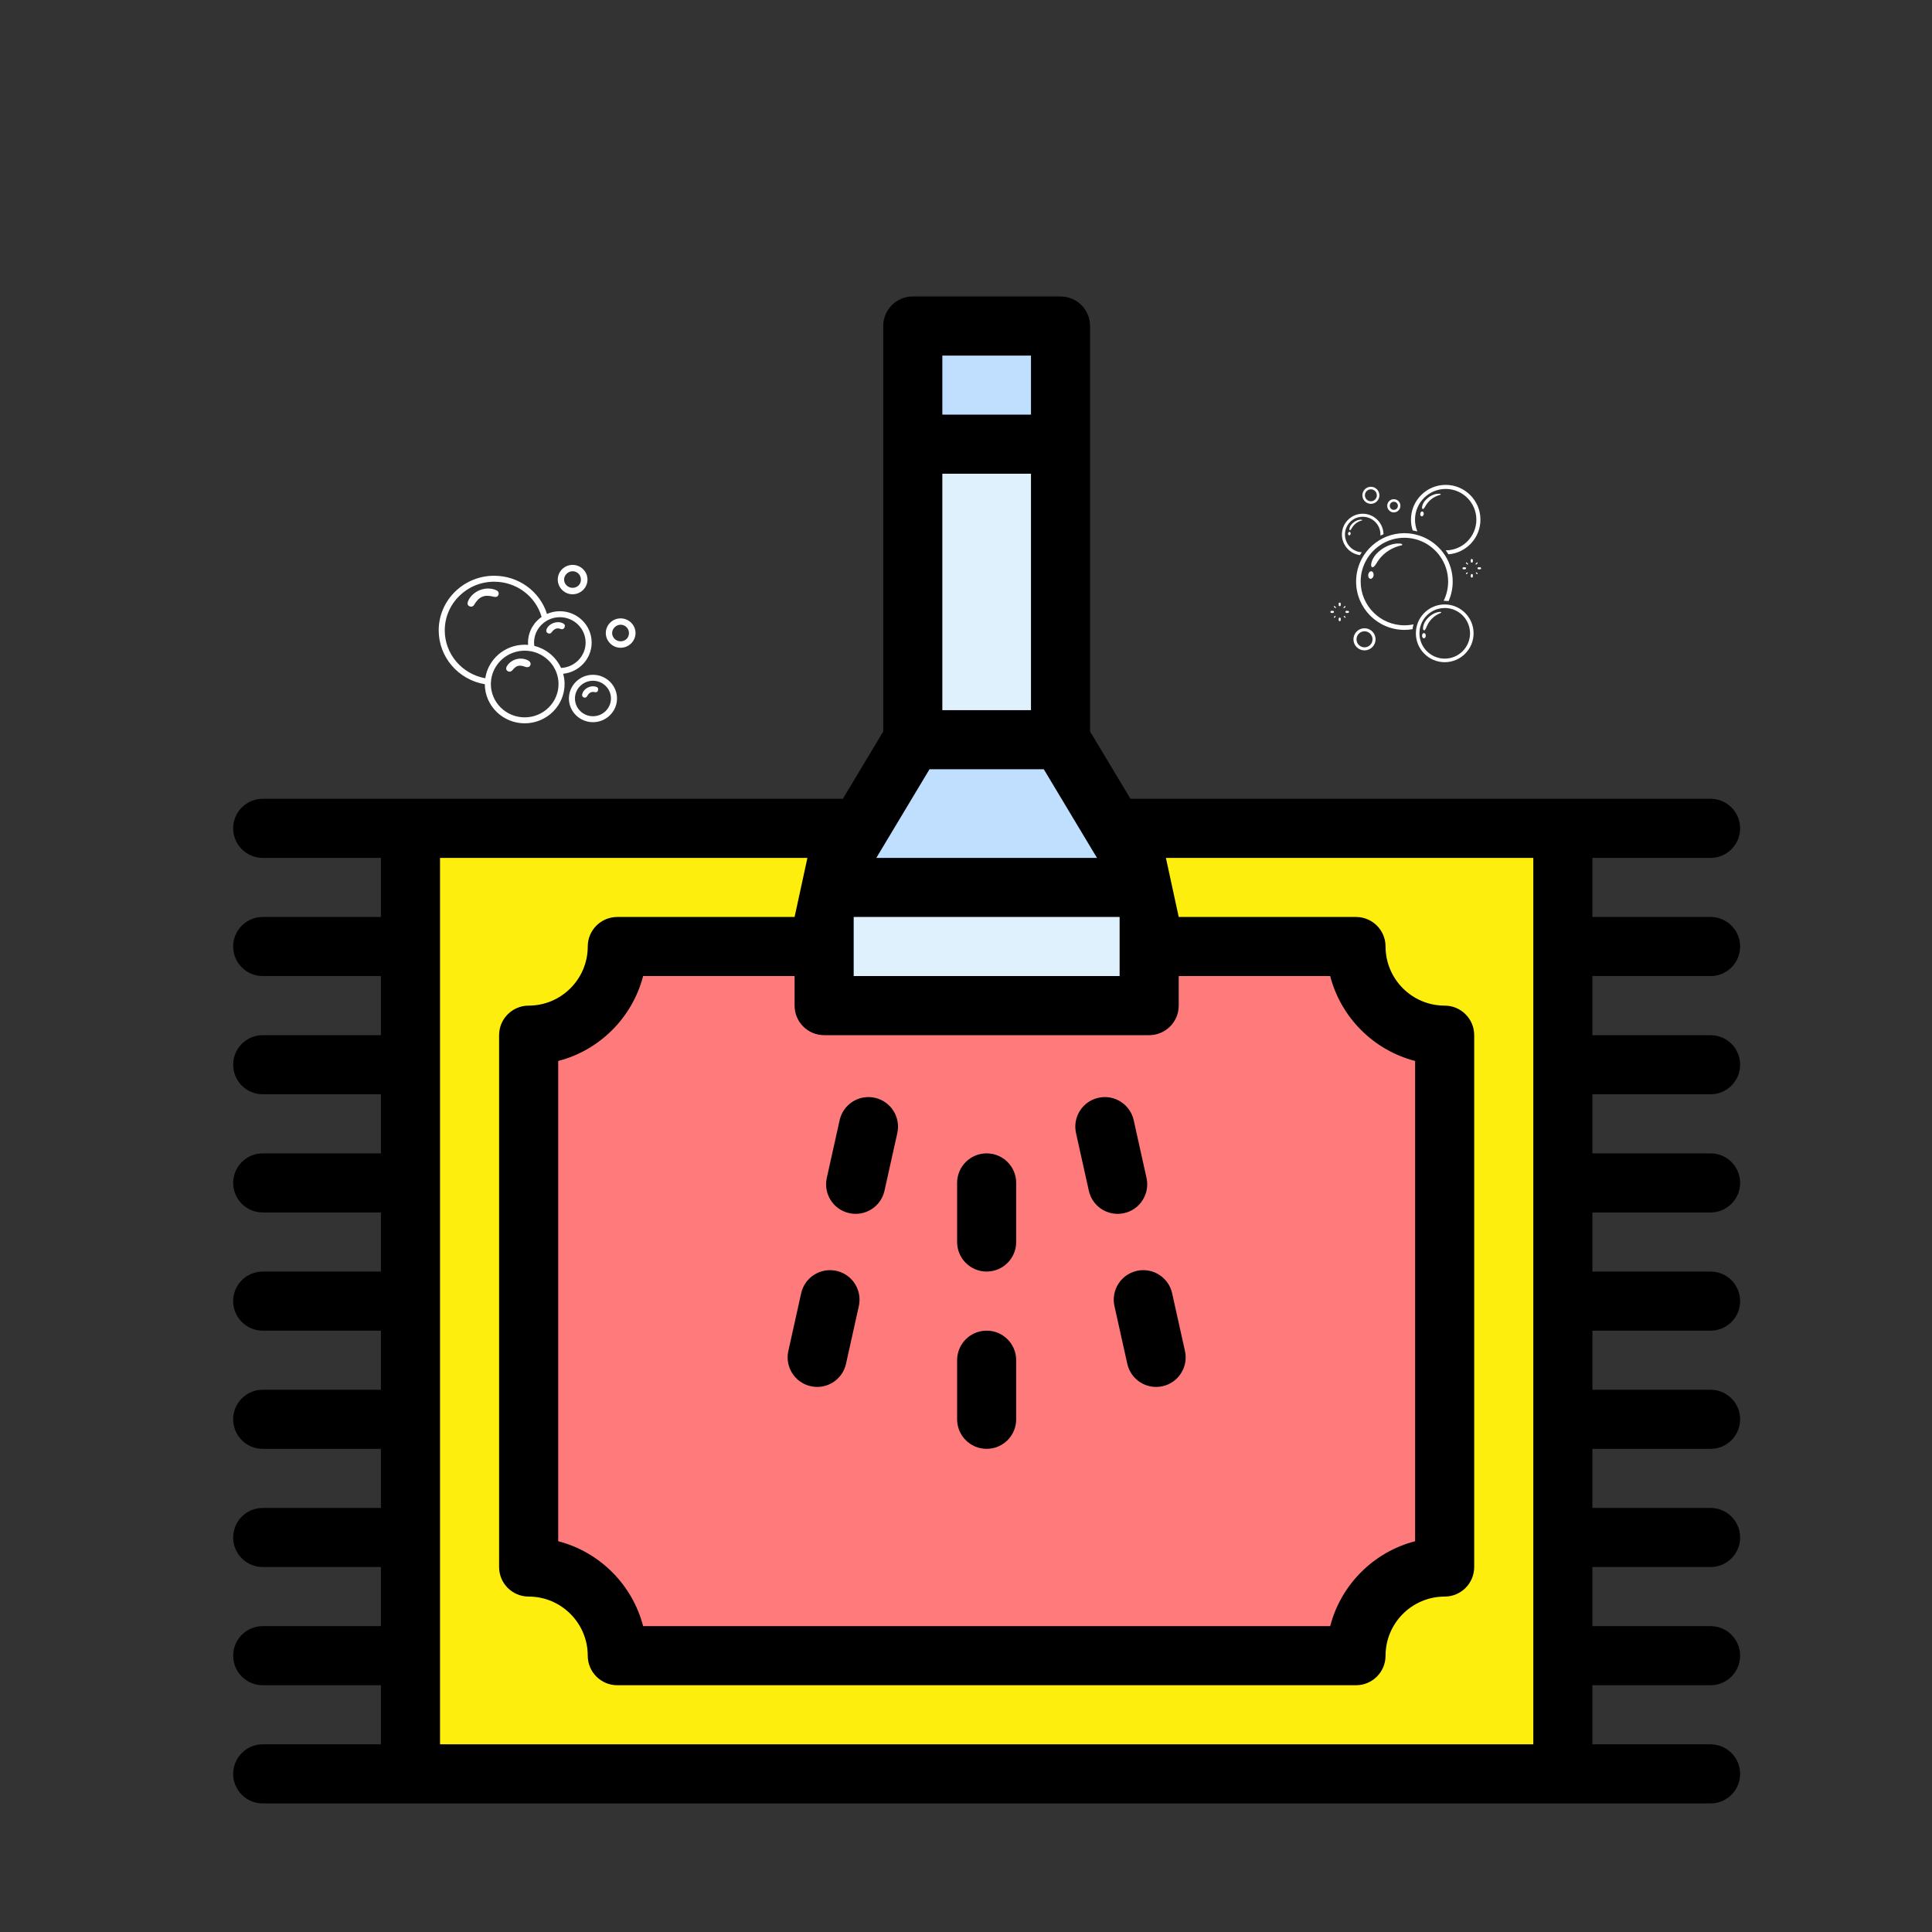 <svg xmlns="http://www.w3.org/2000/svg" xmlns:xlink="http://www.w3.org/1999/xlink" width="500" zoomAndPan="magnify" viewBox="0 0 375 375" height="500" preserveAspectRatio="xMidYMid meet" version="1.0"><rect x="0" y="0" width="375" height="375" fill="#333333" stroke="none"/><defs><clipPath id="61f6752854"><path d="M 85.129 333.805 L 92.52 333.805 L 92.52 341.195 L 85.129 341.195 Z M 85.129 333.805 " clip-rule="nonzero"/></clipPath><clipPath id="8b5e74af02"><path d="M 88.824 333.805 C 86.781 333.805 85.129 335.461 85.129 337.5 C 85.129 339.539 86.781 341.195 88.824 341.195 C 90.863 341.195 92.52 339.539 92.52 337.5 C 92.52 335.461 90.863 333.805 88.824 333.805 " clip-rule="nonzero"/></clipPath><clipPath id="7b5ea5146b"><path d="M 279.848 333.805 L 287.234 333.805 L 287.234 341.195 L 279.848 341.195 Z M 279.848 333.805 " clip-rule="nonzero"/></clipPath><clipPath id="35ee81a414"><path d="M 283.543 333.805 C 281.5 333.805 279.848 335.461 279.848 337.5 C 279.848 339.539 281.5 341.195 283.543 341.195 C 285.582 341.195 287.234 339.539 287.234 337.5 C 287.234 335.461 285.582 333.805 283.543 333.805 " clip-rule="nonzero"/></clipPath><clipPath id="e849b44d5e"><path d="M 258.23 94.07 L 287.48 94.07 L 287.48 128.57 L 258.23 128.57 Z M 258.23 94.07 " clip-rule="nonzero"/></clipPath><clipPath id="49de3852e3"><path d="M 85.152 109.645 L 123.355 109.645 L 123.355 140.395 L 85.152 140.395 Z M 85.152 109.645 " clip-rule="nonzero"/></clipPath><clipPath id="260abd6669"><path d="M 45.258 57.543 L 337.758 57.543 L 337.758 350.043 L 45.258 350.043 Z M 45.258 57.543 " clip-rule="nonzero"/></clipPath></defs><g clip-path="url(#61f6752854)"><g clip-path="url(#8b5e74af02)"><path fill="#ffffff" d="M 85.129 333.805 L 92.52 333.805 L 92.52 341.195 L 85.129 341.195 Z M 85.129 333.805 " fill-opacity="1" fill-rule="nonzero"/></g></g><g clip-path="url(#7b5ea5146b)"><g clip-path="url(#35ee81a414)"><path fill="#ffffff" d="M 279.848 333.805 L 287.234 333.805 L 287.234 341.195 L 279.848 341.195 Z M 279.848 333.805 " fill-opacity="1" fill-rule="nonzero"/></g></g><g clip-path="url(#e849b44d5e)"><path fill="#ffffff" d="M 276.383 122.879 C 276.184 122.879 276.02 123.105 276.02 123.387 C 276.02 123.672 276.184 123.898 276.383 123.898 C 276.578 123.898 276.742 123.672 276.742 123.387 C 276.742 123.105 276.582 122.879 276.383 122.879 Z M 279.664 118.785 C 279.574 118.742 279.395 118.777 279.301 118.785 C 279.039 118.816 278.781 118.891 278.535 118.988 C 278.5 119.004 278.465 119.02 278.426 119.039 C 277.996 119.238 277.598 119.52 277.258 119.852 C 277.164 119.945 277.07 120.043 276.98 120.145 C 276.637 120.539 276.367 121 276.262 121.508 C 276.227 121.68 276.207 121.859 276.211 122.043 C 276.211 122.102 276.227 122.168 276.258 122.23 C 276.297 122.312 276.359 122.371 276.469 122.34 C 276.539 122.32 276.582 122.258 276.625 122.203 C 276.664 122.148 276.699 122.09 276.734 122.031 C 276.816 121.871 276.883 121.699 276.957 121.531 C 277.031 121.363 277.113 121.199 277.207 121.035 C 277.246 120.969 277.281 120.906 277.32 120.848 C 277.656 120.332 278.094 119.875 278.598 119.527 C 278.922 119.301 279.277 119.117 279.664 118.961 C 279.773 118.918 279.758 118.836 279.664 118.785 Z M 285.332 122.93 C 285.332 120.48 283.535 118.445 281.188 118.07 C 280.941 118.031 280.691 118.012 280.434 118.012 C 280.43 118.012 280.426 118.012 280.422 118.012 C 280.008 118.012 279.613 118.062 279.238 118.156 C 277.875 118.492 276.738 119.406 276.09 120.613 C 275.902 120.965 275.754 121.348 275.652 121.742 C 275.594 121.988 275.555 122.234 275.531 122.488 C 275.516 122.629 275.512 122.781 275.512 122.922 C 275.512 125.633 277.711 127.84 280.422 127.84 C 283.129 127.84 285.332 125.637 285.332 122.93 Z M 286.02 122.93 C 286.02 126.02 283.508 128.531 280.422 128.531 C 277.332 128.531 274.82 126.02 274.82 122.93 C 274.82 122.844 274.828 122.758 274.828 122.676 C 274.836 122.438 274.863 122.199 274.902 121.973 C 274.961 121.625 275.051 121.293 275.168 120.969 C 275.891 119.027 277.664 117.59 279.793 117.359 C 279.996 117.332 280.203 117.324 280.41 117.324 C 280.551 117.324 280.688 117.328 280.828 117.34 C 281.062 117.359 281.301 117.387 281.527 117.434 C 284.094 117.957 286.02 120.223 286.02 122.93 Z M 264.926 96.137 C 264.926 96.777 265.445 97.297 266.086 97.297 C 266.723 97.297 267.242 96.777 267.242 96.137 C 267.242 95.496 266.723 94.977 266.086 94.977 C 265.449 94.977 264.926 95.496 264.926 96.137 Z M 264.438 96.137 C 264.438 95.227 265.18 94.48 266.09 94.48 C 267 94.48 267.742 95.227 267.742 96.137 C 267.742 97.047 267 97.793 266.09 97.793 C 265.18 97.793 264.438 97.055 264.438 96.137 Z M 261.641 118.566 L 261.348 118.566 C 261.238 118.566 261.148 118.656 261.148 118.766 C 261.148 118.875 261.238 118.965 261.348 118.965 L 261.641 118.965 C 261.75 118.965 261.836 118.875 261.836 118.766 C 261.836 118.656 261.75 118.566 261.641 118.566 Z M 258.723 118.566 L 258.434 118.566 C 258.324 118.566 258.234 118.656 258.234 118.766 C 258.234 118.875 258.324 118.965 258.434 118.965 L 258.723 118.965 C 258.832 118.965 258.922 118.875 258.922 118.766 C 258.922 118.656 258.832 118.566 258.723 118.566 Z M 260.926 118.012 L 261.145 117.793 C 261.184 117.754 261.184 117.695 261.145 117.656 C 261.105 117.617 261.047 117.617 261.008 117.656 L 260.789 117.875 C 260.75 117.914 260.75 117.973 260.789 118.012 C 260.809 118.031 260.832 118.043 260.859 118.043 C 260.883 118.039 260.906 118.027 260.926 118.012 Z M 259.082 119.582 L 258.922 119.742 C 258.883 119.781 258.883 119.84 258.922 119.879 C 258.941 119.902 258.965 119.91 258.992 119.91 C 259.016 119.91 259.039 119.902 259.059 119.879 L 259.219 119.723 C 259.258 119.684 259.258 119.621 259.219 119.582 C 259.18 119.543 259.121 119.543 259.082 119.582 Z M 260.992 119.582 C 260.953 119.543 260.891 119.543 260.852 119.582 C 260.812 119.621 260.812 119.684 260.852 119.723 L 261.012 119.879 C 261.031 119.902 261.055 119.91 261.078 119.91 C 261.105 119.91 261.129 119.902 261.148 119.879 C 261.188 119.84 261.188 119.781 261.148 119.742 Z M 259.059 117.652 C 259.02 117.613 258.961 117.613 258.922 117.652 C 258.883 117.691 258.883 117.75 258.922 117.789 L 259.141 118.008 C 259.16 118.027 259.184 118.039 259.211 118.039 C 259.234 118.039 259.258 118.027 259.277 118.008 C 259.316 117.969 259.316 117.91 259.277 117.867 Z M 260.035 119.879 C 259.926 119.879 259.836 119.969 259.836 120.078 L 259.836 120.371 C 259.836 120.48 259.926 120.57 260.035 120.57 C 260.145 120.57 260.234 120.48 260.234 120.371 L 260.234 120.078 C 260.234 119.969 260.145 119.879 260.035 119.879 Z M 260.035 116.961 C 259.926 116.961 259.836 117.051 259.836 117.16 L 259.836 117.461 C 259.836 117.57 259.926 117.66 260.035 117.66 C 260.145 117.66 260.234 117.57 260.234 117.461 L 260.234 117.16 C 260.234 117.051 260.145 116.961 260.035 116.961 Z M 287.281 110.105 L 286.988 110.105 C 286.879 110.105 286.793 110.195 286.793 110.305 C 286.793 110.41 286.879 110.5 286.988 110.5 L 287.281 110.5 C 287.391 110.5 287.48 110.41 287.48 110.305 C 287.473 110.195 287.391 110.105 287.281 110.105 Z M 284.367 110.105 L 284.074 110.105 C 283.965 110.105 283.875 110.195 283.875 110.305 C 283.875 110.41 283.965 110.5 284.074 110.5 L 284.367 110.5 C 284.473 110.5 284.562 110.41 284.562 110.305 C 284.562 110.195 284.473 110.105 284.367 110.105 Z M 286.566 109.551 L 286.785 109.332 C 286.824 109.293 286.824 109.234 286.785 109.191 C 286.746 109.152 286.688 109.152 286.648 109.191 L 286.43 109.41 C 286.391 109.449 286.391 109.512 286.43 109.551 C 286.449 109.57 286.473 109.578 286.5 109.578 C 286.523 109.578 286.547 109.57 286.566 109.551 Z M 284.633 111.445 C 284.656 111.445 284.684 111.438 284.703 111.418 L 284.859 111.258 C 284.898 111.219 284.898 111.16 284.859 111.121 C 284.82 111.082 284.762 111.082 284.723 111.121 L 284.562 111.277 C 284.523 111.32 284.523 111.379 284.562 111.418 C 284.582 111.438 284.609 111.445 284.633 111.445 Z M 286.629 111.121 C 286.59 111.082 286.527 111.082 286.488 111.121 C 286.449 111.16 286.449 111.219 286.488 111.258 L 286.648 111.418 C 286.668 111.438 286.691 111.445 286.719 111.445 C 286.742 111.445 286.766 111.438 286.785 111.418 C 286.824 111.379 286.824 111.32 286.785 111.277 Z M 284.922 109.41 L 284.703 109.191 C 284.664 109.152 284.602 109.152 284.562 109.191 C 284.523 109.234 284.523 109.293 284.562 109.332 L 284.781 109.551 C 284.801 109.57 284.824 109.578 284.852 109.578 C 284.875 109.578 284.898 109.57 284.922 109.551 C 284.961 109.512 284.961 109.449 284.922 109.41 Z M 285.676 111.418 C 285.57 111.418 285.48 111.508 285.48 111.617 L 285.48 111.91 C 285.48 112.016 285.57 112.105 285.676 112.105 C 285.785 112.105 285.875 112.016 285.875 111.91 L 285.875 111.617 C 285.871 111.508 285.781 111.418 285.676 111.418 Z M 285.871 108.699 C 285.871 108.59 285.781 108.5 285.672 108.5 C 285.562 108.5 285.473 108.59 285.473 108.699 L 285.473 109 C 285.473 109.109 285.562 109.199 285.672 109.199 C 285.781 109.199 285.871 109.109 285.871 109 Z M 266.199 110.887 C 266.055 110.867 265.91 110.922 265.793 111.051 C 265.68 111.176 265.602 111.344 265.57 111.535 C 265.512 111.938 265.695 112.301 265.98 112.34 C 266 112.344 266.02 112.344 266.039 112.344 C 266.309 112.344 266.559 112.066 266.613 111.695 C 266.668 111.293 266.484 110.934 266.199 110.887 Z M 267.375 109.016 C 267.586 108.688 267.828 108.379 268.086 108.094 C 268.707 107.41 269.469 106.84 270.316 106.438 C 270.855 106.18 271.441 105.988 272.055 105.844 C 272.219 105.805 272.207 105.676 272.086 105.586 C 271.961 105.496 271.684 105.512 271.535 105.5 C 271.129 105.48 270.723 105.531 270.328 105.625 C 269.566 105.809 268.844 106.156 268.203 106.602 C 268.148 106.641 268.098 106.676 268.047 106.715 C 267.699 106.973 267.371 107.262 267.09 107.582 C 266.59 108.152 266.227 108.82 266.141 109.594 C 266.113 109.797 266.164 110.133 266.461 110.094 C 266.566 110.078 266.652 110.004 266.727 109.93 C 266.996 109.66 267.18 109.332 267.375 109.016 Z M 274.52 104.605 C 274.711 104.648 274.91 104.699 275.098 104.758 C 275.801 104.977 276.465 105.285 277.078 105.668 C 277.234 105.766 277.379 105.863 277.523 105.973 C 278.117 106.398 278.652 106.895 279.117 107.453 C 279.246 107.605 279.367 107.766 279.484 107.926 C 280.488 109.32 281.082 111.031 281.082 112.879 C 281.082 114.223 280.766 115.496 280.211 116.625 C 280.281 116.625 280.352 116.621 280.426 116.621 C 280.676 116.621 280.93 116.637 281.172 116.664 C 281.688 115.504 281.969 114.227 281.969 112.879 C 281.969 111.102 281.469 109.438 280.609 108.012 C 280.523 107.879 280.441 107.746 280.352 107.613 C 280.148 107.316 279.93 107.031 279.699 106.762 C 278.594 105.48 277.152 104.5 275.516 103.961 C 275.18 103.852 274.832 103.758 274.48 103.684 C 274.328 103.652 274.168 103.625 274.012 103.598 C 273.551 103.531 273.074 103.488 272.594 103.488 C 271.363 103.488 270.184 103.727 269.105 104.164 C 268.887 104.254 268.68 104.348 268.469 104.445 C 268.227 104.566 267.996 104.695 267.77 104.832 C 266.773 105.434 265.895 106.211 265.188 107.125 C 265.027 107.34 264.871 107.559 264.723 107.781 C 264.602 107.973 264.48 108.172 264.367 108.375 C 263.633 109.715 263.219 111.246 263.219 112.875 C 263.219 118.047 267.426 122.258 272.594 122.258 C 273.133 122.258 273.66 122.215 274.172 122.125 C 274.211 121.805 274.277 121.492 274.367 121.184 C 273.797 121.309 273.203 121.371 272.594 121.371 C 267.91 121.371 264.105 117.562 264.105 112.875 C 264.105 111.18 264.605 109.605 265.461 108.281 C 265.641 108.004 265.832 107.734 266.039 107.484 C 266.605 106.801 267.27 106.211 268.016 105.73 C 268.293 105.551 268.578 105.387 268.883 105.238 C 270.004 104.688 271.262 104.383 272.594 104.383 C 273.258 104.383 273.902 104.461 274.52 104.605 Z M 269.754 98.172 C 269.754 98.609 270.105 98.961 270.539 98.961 C 270.977 98.961 271.328 98.609 271.328 98.172 C 271.328 97.738 270.977 97.387 270.539 97.387 C 270.105 97.387 269.754 97.738 269.754 98.172 Z M 269.258 98.172 C 269.258 97.465 269.832 96.891 270.539 96.891 C 271.246 96.891 271.82 97.465 271.82 98.172 C 271.82 98.883 271.246 99.457 270.539 99.457 C 269.832 99.457 269.258 98.883 269.258 98.172 Z M 266.406 124.094 C 266.406 123.234 265.707 122.535 264.852 122.535 C 263.996 122.535 263.297 123.234 263.297 124.094 C 263.297 124.949 263.996 125.648 264.852 125.648 C 265.707 125.648 266.406 124.949 266.406 124.094 Z M 266.996 124.094 C 266.996 125.277 266.035 126.238 264.848 126.238 C 263.664 126.238 262.703 125.277 262.703 124.094 C 262.703 122.906 263.664 121.945 264.848 121.945 C 266.031 121.941 266.996 122.906 266.996 124.094 Z M 276.07 99.277 C 275.875 99.254 275.707 99.441 275.672 99.711 C 275.637 99.977 275.762 100.199 275.949 100.223 C 275.961 100.223 275.969 100.223 275.98 100.223 C 276.062 100.223 276.145 100.184 276.211 100.105 C 276.281 100.027 276.332 99.914 276.348 99.789 C 276.359 99.664 276.34 99.547 276.293 99.453 C 276.242 99.352 276.164 99.289 276.07 99.277 Z M 276.375 98.688 C 276.535 98.516 276.637 98.309 276.758 98.105 C 276.883 97.895 277.02 97.699 277.18 97.516 C 277.551 97.074 278.004 96.707 278.516 96.438 C 278.84 96.266 279.191 96.137 279.562 96.039 C 279.664 96.012 279.656 95.93 279.578 95.875 C 279.5 95.82 279.332 95.836 279.242 95.836 C 278.996 95.828 278.746 95.871 278.508 95.934 C 278.051 96.062 277.613 96.289 277.234 96.582 C 276.613 97.055 276.09 97.691 276.016 98.488 C 276.004 98.621 276.039 98.828 276.219 98.797 C 276.281 98.789 276.332 98.738 276.375 98.688 Z M 275.105 103.145 C 274.812 102.438 274.652 101.672 274.652 100.863 C 274.652 97.578 277.328 94.902 280.609 94.902 C 283.895 94.902 286.562 97.578 286.562 100.863 C 286.562 104.148 283.895 106.824 280.613 106.824 C 280.801 107.074 280.977 107.324 281.137 107.594 C 284.609 107.32 287.352 104.406 287.352 100.863 C 287.352 97.141 284.324 94.113 280.609 94.113 C 276.891 94.113 273.867 97.141 273.867 100.863 C 273.867 101.594 273.984 102.297 274.199 102.953 C 274.5 103.004 274.801 103.07 275.105 103.145 Z M 261.953 103.23 C 261.809 103.211 261.684 103.352 261.66 103.543 C 261.648 103.633 261.664 103.719 261.699 103.789 C 261.738 103.863 261.797 103.906 261.867 103.914 C 261.879 103.914 261.883 103.914 261.891 103.914 C 262.02 103.914 262.137 103.781 262.16 103.605 C 262.18 103.414 262.09 103.25 261.953 103.23 Z M 262.426 102.438 C 262.512 102.297 262.609 102.156 262.715 102.031 C 262.973 101.73 263.281 101.473 263.633 101.289 C 263.855 101.172 264.102 101.082 264.355 101.012 C 264.426 100.992 264.422 100.938 264.367 100.898 C 264.312 100.863 264.199 100.867 264.133 100.867 C 263.961 100.863 263.793 100.895 263.629 100.938 C 263.312 101.027 263.012 101.188 262.75 101.391 C 262.324 101.715 261.957 102.156 261.91 102.707 C 261.902 102.797 261.926 102.941 262.051 102.918 C 262.094 102.91 262.129 102.879 262.16 102.844 C 262.273 102.723 262.344 102.578 262.426 102.438 Z M 260.465 103.754 C 260.465 101.527 262.277 99.715 264.5 99.715 C 266.703 99.715 268.496 101.488 268.535 103.684 C 268.332 103.773 268.133 103.871 267.938 103.969 C 267.941 103.895 267.945 103.82 267.945 103.746 C 267.945 101.844 266.402 100.301 264.5 100.301 C 262.602 100.301 261.055 101.844 261.055 103.746 C 261.055 105.586 262.5 107.094 264.312 107.191 C 264.188 107.375 264.07 107.559 263.957 107.75 C 261.984 107.488 260.465 105.793 260.465 103.754 " fill-opacity="1" fill-rule="nonzero"/></g><g clip-path="url(#49de3852e3)"><path fill="#ffffff" d="M 118.586 135.574 C 118.586 133.676 117.02 132.133 115.094 132.133 C 113.164 132.133 111.598 133.676 111.598 135.574 C 111.598 137.473 113.164 139.02 115.094 139.02 C 117.02 139.02 118.586 137.473 118.586 135.574 Z M 119.762 135.574 C 119.762 138.113 117.664 140.176 115.094 140.176 C 112.52 140.176 110.426 138.113 110.426 135.574 C 110.426 133.039 112.52 130.977 115.094 130.977 C 117.664 130.977 119.762 133.039 119.762 135.574 Z M 108.41 132.766 C 108.41 131.934 108.246 131.145 107.953 130.414 C 107.91 130.301 107.863 130.191 107.812 130.082 C 107.797 130.047 107.777 130.012 107.758 129.973 C 107.66 129.77 107.551 129.57 107.43 129.379 C 107.414 129.359 107.402 129.336 107.391 129.316 C 107.32 129.207 107.246 129.098 107.168 128.996 C 107.168 128.992 107.164 128.988 107.16 128.984 C 106.527 128.125 105.688 127.426 104.723 126.961 C 104.684 126.938 104.641 126.918 104.598 126.902 C 104.496 126.852 104.391 126.805 104.281 126.762 C 104.152 126.711 104.02 126.664 103.887 126.621 C 103.797 126.59 103.703 126.566 103.613 126.539 C 103.523 126.516 103.438 126.492 103.348 126.473 C 103.258 126.453 103.172 126.43 103.082 126.414 C 103.074 126.414 103.066 126.41 103.059 126.41 C 102.859 126.375 102.66 126.344 102.465 126.324 C 102.258 126.309 102.051 126.293 101.844 126.293 C 101.621 126.293 101.402 126.305 101.188 126.328 C 101.09 126.336 100.988 126.355 100.891 126.371 C 100.777 126.387 100.668 126.398 100.559 126.422 C 100.43 126.445 100.305 126.48 100.18 126.512 C 100.105 126.531 100.027 126.547 99.953 126.57 C 99.812 126.613 99.672 126.664 99.535 126.715 C 99.48 126.734 99.426 126.754 99.371 126.773 C 99.223 126.832 99.082 126.898 98.941 126.969 C 98.898 126.988 98.855 127.008 98.816 127.027 C 98.668 127.105 98.527 127.188 98.387 127.273 C 98.355 127.293 98.32 127.309 98.293 127.328 C 98.148 127.422 98.008 127.52 97.871 127.621 C 97.848 127.641 97.82 127.66 97.797 127.676 C 97.66 127.785 97.527 127.898 97.398 128.016 C 97.379 128.031 97.359 128.047 97.34 128.066 C 97.211 128.188 97.086 128.312 96.965 128.445 C 96.949 128.461 96.934 128.477 96.922 128.496 C 96.801 128.629 96.684 128.77 96.578 128.914 C 96.566 128.93 96.551 128.945 96.543 128.961 C 96.43 129.109 96.328 129.262 96.23 129.418 C 96.223 129.43 96.215 129.445 96.207 129.457 C 96.109 129.617 96.02 129.785 95.934 129.953 C 95.93 129.965 95.926 129.973 95.922 129.984 C 95.836 130.156 95.758 130.336 95.688 130.52 C 95.688 130.523 95.684 130.531 95.684 130.535 C 95.469 131.105 95.336 131.711 95.297 132.344 L 95.289 132.41 C 95.285 132.527 95.273 132.645 95.273 132.766 C 95.273 136.336 98.219 139.238 101.844 139.238 C 105.465 139.238 108.41 136.336 108.41 132.766 Z M 94.191 131.648 C 94.191 131.637 94.195 131.629 94.195 131.621 C 94.23 131.402 94.27 131.188 94.324 130.977 C 94.324 130.965 94.328 130.953 94.332 130.945 C 94.715 129.41 95.566 128.062 96.73 127.051 C 96.754 127.031 96.773 127.012 96.793 126.992 C 96.934 126.875 97.078 126.766 97.223 126.656 C 97.266 126.625 97.309 126.594 97.355 126.562 C 97.492 126.465 97.629 126.375 97.773 126.289 C 97.836 126.25 97.895 126.215 97.957 126.18 C 98.09 126.102 98.227 126.027 98.367 125.957 C 98.445 125.922 98.52 125.883 98.598 125.848 C 98.73 125.789 98.863 125.73 99 125.676 C 99.094 125.641 99.188 125.609 99.281 125.574 C 99.41 125.531 99.535 125.488 99.668 125.449 C 99.781 125.418 99.895 125.391 100.012 125.363 C 100.129 125.336 100.246 125.305 100.363 125.281 C 100.508 125.254 100.656 125.234 100.805 125.215 C 100.898 125.203 100.992 125.184 101.09 125.176 C 101.34 125.152 101.59 125.137 101.844 125.137 C 102.059 125.137 102.281 125.148 102.504 125.168 C 102.492 125.02 102.484 124.871 102.484 124.727 C 102.484 124.543 102.496 124.363 102.512 124.184 C 102.516 124.137 102.52 124.094 102.527 124.047 C 102.543 123.891 102.566 123.738 102.598 123.586 C 102.613 123.508 102.629 123.434 102.648 123.359 C 102.668 123.281 102.688 123.203 102.707 123.125 C 102.754 122.961 102.805 122.801 102.863 122.645 C 102.875 122.613 102.887 122.582 102.898 122.547 C 103.027 122.223 103.184 121.906 103.363 121.609 C 103.371 121.602 103.375 121.59 103.383 121.582 C 103.504 121.383 103.637 121.191 103.781 121.008 C 103.785 121.004 103.789 121 103.789 120.996 C 103.863 120.906 103.938 120.816 104.012 120.73 C 104.031 120.707 104.055 120.688 104.074 120.664 C 104.199 120.527 104.328 120.398 104.465 120.273 C 104.508 120.23 104.555 120.188 104.605 120.148 C 104.676 120.086 104.746 120.027 104.82 119.969 C 104.922 119.891 105.023 119.812 105.129 119.738 C 103.953 115.699 100.223 112.91 95.914 112.91 C 90.629 112.91 86.328 117.148 86.328 122.355 C 86.328 126.945 89.668 130.84 94.191 131.648 Z M 108.664 119.797 C 107.801 119.797 106.992 120.012 106.281 120.391 L 106.242 120.414 C 106.191 120.441 106.137 120.477 106.086 120.508 C 105.91 120.609 105.746 120.723 105.586 120.844 C 105.574 120.855 105.562 120.863 105.551 120.871 C 105.391 120.996 105.242 121.129 105.102 121.27 C 105.062 121.305 105.031 121.348 104.992 121.383 C 104.906 121.477 104.82 121.574 104.738 121.676 C 104.684 121.742 104.629 121.812 104.578 121.887 C 104.523 121.961 104.473 122.043 104.422 122.121 C 104.371 122.203 104.32 122.281 104.273 122.363 C 104.199 122.496 104.133 122.629 104.07 122.77 C 104.031 122.859 104 122.949 103.965 123.043 C 103.93 123.145 103.891 123.246 103.859 123.348 C 103.84 123.426 103.82 123.504 103.801 123.582 C 103.77 123.703 103.746 123.824 103.727 123.945 C 103.719 124.012 103.703 124.078 103.695 124.145 C 103.676 124.336 103.66 124.527 103.66 124.727 C 103.66 124.906 103.676 125.09 103.695 125.273 C 103.699 125.305 103.707 125.336 103.711 125.367 C 103.797 125.387 103.879 125.414 103.965 125.438 C 104.094 125.473 104.223 125.512 104.348 125.555 C 104.449 125.59 104.551 125.625 104.652 125.664 C 104.836 125.738 105.02 125.816 105.195 125.902 C 105.25 125.926 105.305 125.949 105.355 125.977 C 105.48 126.039 105.598 126.105 105.719 126.172 C 105.73 126.18 105.746 126.191 105.758 126.199 C 105.992 126.332 106.215 126.48 106.434 126.637 C 106.449 126.648 106.461 126.66 106.477 126.672 C 107.039 127.086 107.543 127.574 107.973 128.125 C 108 128.16 108.027 128.199 108.059 128.238 C 108.188 128.406 108.305 128.582 108.422 128.762 C 108.457 128.82 108.496 128.883 108.531 128.941 C 108.602 129.059 108.668 129.18 108.73 129.305 C 108.793 129.418 108.848 129.531 108.902 129.648 C 111.551 129.523 113.668 127.363 113.668 124.727 C 113.668 122.008 111.422 119.797 108.664 119.797 Z M 109.309 130.777 C 109.484 131.414 109.586 132.078 109.586 132.766 C 109.586 136.973 106.113 140.395 101.844 140.395 C 97.586 140.395 94.121 136.992 94.102 132.805 C 88.961 131.945 85.152 127.547 85.152 122.355 C 85.152 116.512 89.98 111.754 95.914 111.754 C 100.656 111.754 104.77 114.766 106.172 119.16 C 106.934 118.828 107.777 118.637 108.664 118.637 C 112.07 118.637 114.84 121.367 114.84 124.727 C 114.84 127.867 112.414 130.457 109.309 130.777 Z M 102.543 128.211 C 101.137 127.441 99.293 127.902 98.43 129.238 C 98.16 129.66 98.191 130.016 98.52 130.25 L 98.523 130.25 C 98.539 130.262 98.559 130.273 98.574 130.281 C 98.871 130.457 99.23 130.375 99.469 130.082 C 100.223 129.148 100.785 129.004 101.973 129.438 C 102.371 129.582 102.77 129.469 102.918 129.168 C 103.09 128.812 102.949 128.445 102.543 128.211 Z M 95.836 115.828 C 96.293 115.945 96.621 115.809 96.754 115.441 C 96.895 115.055 96.715 114.719 96.254 114.527 C 94.277 113.703 91.77 114.672 90.887 116.605 C 90.656 117.117 90.719 117.461 91.09 117.656 C 91.113 117.668 91.141 117.68 91.164 117.691 C 91.5 117.832 91.844 117.715 92.031 117.395 C 92.984 115.777 94.016 115.352 95.836 115.828 Z M 109.488 112.5 C 109.496 113.371 110.227 114.09 111.121 114.098 C 112.055 114.098 112.742 113.438 112.758 112.527 C 112.77 111.633 112.082 110.906 111.191 110.879 L 111.141 110.879 C 110.715 110.879 110.289 111.059 109.973 111.371 C 109.664 111.68 109.488 112.09 109.488 112.5 Z M 109.109 114.508 C 108.555 113.957 108.254 113.23 108.262 112.461 C 108.277 110.91 109.566 109.645 111.133 109.645 L 111.18 109.645 C 112.758 109.668 114.035 110.949 114.031 112.496 C 114.023 114.07 112.723 115.348 111.129 115.348 L 111.117 115.348 C 110.363 115.344 109.648 115.047 109.109 114.508 Z M 122.082 122.906 C 122.094 122.012 121.406 121.289 120.516 121.258 L 120.465 121.258 C 120.039 121.258 119.613 121.438 119.297 121.754 C 118.988 122.059 118.812 122.473 118.812 122.883 C 118.82 123.754 119.551 124.469 120.445 124.477 C 121.379 124.477 122.066 123.816 122.082 122.906 Z M 123.355 122.879 C 123.348 124.449 122.047 125.73 120.453 125.73 L 120.441 125.73 C 119.688 125.727 118.973 125.43 118.434 124.887 C 117.879 124.336 117.578 123.609 117.586 122.844 C 117.602 121.289 118.891 120.027 120.457 120.027 L 120.504 120.027 C 122.082 120.051 123.359 121.328 123.355 122.879 Z M 115.578 133.27 C 114.594 132.996 113.359 133.641 113.047 134.586 C 112.941 134.902 112.941 135.203 113.285 135.359 C 113.566 135.488 113.824 135.391 113.977 135.105 C 114.297 134.52 114.727 134.176 115.461 134.348 C 115.812 134.43 116.059 134.238 116.105 133.879 C 116.156 133.5 115.902 133.344 115.578 133.27 Z M 109.117 120.914 C 109.465 121.043 109.723 121.246 109.609 121.656 C 109.504 122.043 109.207 122.223 108.832 122.082 C 108.051 121.789 107.531 122.102 107.094 122.703 C 106.887 122.992 106.59 123.062 106.297 122.879 C 105.945 122.66 105.988 122.332 106.148 122 C 106.629 121.008 108.078 120.477 109.117 120.914 " fill-opacity="1" fill-rule="nonzero"/></g><path fill="#c0defe" d="M 177.172 63.277 L 205.848 63.277 L 205.848 86.219 L 177.172 86.219 Z M 177.172 63.277 " fill-opacity="1" fill-rule="nonzero"/><path fill="#c0defe" d="M 223.051 172.25 L 159.965 172.25 C 164.18 165.223 174.359 148.258 177.172 143.574 L 205.848 143.574 C 208.664 148.266 218.812 165.184 223.051 172.25 Z M 223.051 172.25 " fill-opacity="1" fill-rule="nonzero"/><path fill="#e0f1fe" d="M 177.172 86.219 L 205.848 86.219 L 205.848 143.574 L 177.172 143.574 Z M 177.172 86.219 " fill-opacity="1" fill-rule="nonzero"/><path fill="#e0f1fe" d="M 223.051 195.191 L 159.965 195.191 C 159.965 187.168 159.965 180.273 159.965 172.25 L 223.051 172.25 C 223.051 180.273 223.051 187.168 223.051 195.191 Z M 223.051 195.191 " fill-opacity="1" fill-rule="nonzero"/><path fill="#feee0d" d="M 303.348 344.309 L 79.672 344.309 C 79.672 336.648 79.672 169.262 79.672 160.777 L 166.848 160.777 L 159.965 172.25 L 159.965 183.719 L 119.816 183.719 C 119.816 193.223 112.113 200.926 102.613 200.926 L 102.613 304.16 C 112.113 304.16 119.816 311.863 119.816 321.367 L 263.199 321.367 C 263.199 311.863 270.902 304.16 280.406 304.16 L 280.406 200.926 C 270.902 200.926 263.199 193.223 263.199 183.719 L 223.051 183.719 L 223.051 172.25 L 216.172 160.777 L 303.348 160.777 C 303.348 170.984 303.348 334.117 303.348 344.309 Z M 303.348 344.309 " fill-opacity="1" fill-rule="nonzero"/><path fill="#ff7b7b" d="M 280.406 200.926 L 280.406 304.16 C 270.902 304.16 263.199 311.863 263.199 321.367 L 119.816 321.367 C 119.816 311.863 112.113 304.16 102.613 304.16 L 102.613 200.926 C 112.113 200.926 119.816 193.223 119.816 183.719 L 159.965 183.719 L 159.965 195.191 L 223.051 195.191 L 223.051 183.719 L 263.199 183.719 C 263.199 193.223 270.902 200.926 280.406 200.926 Z M 280.406 200.926 " fill-opacity="1" fill-rule="nonzero"/><g clip-path="url(#260abd6669)"><path fill="#000000" d="M 332.023 189.453 C 335.191 189.453 337.758 186.887 337.758 183.719 C 337.758 180.551 335.191 177.984 332.023 177.984 L 309.082 177.984 L 309.082 166.516 L 332.023 166.516 C 335.191 166.516 337.758 163.945 337.758 160.777 C 337.758 157.613 335.191 155.043 332.023 155.043 C 319.578 155.043 231.105 155.043 219.418 155.043 L 211.582 141.984 L 211.582 63.277 C 211.582 60.113 209.016 57.543 205.848 57.543 L 177.172 57.543 C 174.004 57.543 171.434 60.113 171.434 63.277 L 171.434 141.984 L 163.602 155.043 C 149.871 155.043 56.859 155.043 50.992 155.043 C 47.828 155.043 45.258 157.613 45.258 160.777 C 45.258 163.945 47.828 166.516 50.992 166.516 L 73.934 166.516 L 73.934 177.984 L 50.992 177.984 C 47.828 177.984 45.258 180.551 45.258 183.719 C 45.258 186.887 47.828 189.453 50.992 189.453 L 73.934 189.453 L 73.934 200.926 L 50.992 200.926 C 47.828 200.926 45.258 203.492 45.258 206.66 C 45.258 209.828 47.828 212.395 50.992 212.395 L 73.934 212.395 L 73.934 223.867 L 50.992 223.867 C 47.828 223.867 45.258 226.434 45.258 229.602 C 45.258 232.77 47.828 235.336 50.992 235.336 L 73.934 235.336 L 73.934 246.809 L 50.992 246.809 C 47.828 246.809 45.258 249.375 45.258 252.543 C 45.258 255.711 47.828 258.277 50.992 258.277 L 73.934 258.277 L 73.934 269.75 L 50.992 269.75 C 47.828 269.75 45.258 272.316 45.258 275.484 C 45.258 278.652 47.828 281.219 50.992 281.219 L 73.934 281.219 L 73.934 292.691 L 50.992 292.691 C 47.828 292.691 45.258 295.258 45.258 298.426 C 45.258 301.594 47.828 304.16 50.992 304.16 L 73.934 304.16 L 73.934 315.633 L 50.992 315.633 C 47.828 315.633 45.258 318.199 45.258 321.367 C 45.258 324.535 47.828 327.102 50.992 327.102 L 73.934 327.102 L 73.934 338.574 L 50.992 338.574 C 47.828 338.574 45.258 341.141 45.258 344.309 C 45.258 347.477 47.828 350.043 50.992 350.043 C 61.305 350.043 330.137 350.043 332.023 350.043 C 335.191 350.043 337.758 347.477 337.758 344.309 C 337.758 341.141 335.191 338.574 332.023 338.574 L 309.082 338.574 L 309.082 327.102 L 332.023 327.102 C 335.191 327.102 337.758 324.535 337.758 321.367 C 337.758 318.199 335.191 315.633 332.023 315.633 L 309.082 315.633 L 309.082 304.16 L 332.023 304.16 C 335.191 304.16 337.758 301.594 337.758 298.426 C 337.758 295.258 335.191 292.691 332.023 292.691 L 309.082 292.691 L 309.082 281.219 L 332.023 281.219 C 335.191 281.219 337.758 278.652 337.758 275.484 C 337.758 272.316 335.191 269.75 332.023 269.75 L 309.082 269.75 L 309.082 258.277 L 332.023 258.277 C 335.191 258.277 337.758 255.711 337.758 252.543 C 337.758 249.375 335.191 246.809 332.023 246.809 L 309.082 246.809 L 309.082 235.336 L 332.023 235.336 C 335.191 235.336 337.758 232.77 337.758 229.602 C 337.758 226.434 335.191 223.867 332.023 223.867 L 309.082 223.867 L 309.082 212.395 L 332.023 212.395 C 335.191 212.395 337.758 209.828 337.758 206.66 C 337.758 203.492 335.191 200.926 332.023 200.926 L 309.082 200.926 L 309.082 189.453 Z M 217.316 189.453 L 165.699 189.453 L 165.699 177.984 L 217.316 177.984 Z M 180.418 149.309 L 202.598 149.309 L 212.922 166.516 L 170.094 166.516 Z M 200.113 137.836 L 182.906 137.836 L 182.906 91.953 L 200.113 91.953 Z M 159.965 200.926 L 223.051 200.926 C 226.219 200.926 228.789 198.355 228.789 195.191 L 228.789 189.453 L 258.191 189.453 C 260.27 197.504 266.621 203.855 274.672 205.934 L 274.672 299.152 C 266.621 301.23 260.27 307.582 258.191 315.629 L 124.828 315.629 C 122.746 307.582 116.395 301.23 108.348 299.152 L 108.348 205.934 C 116.398 203.855 122.746 197.504 124.828 189.453 L 154.23 189.453 L 154.23 195.191 C 154.23 198.355 156.797 200.926 159.965 200.926 Z M 200.113 69.016 L 200.113 80.484 L 182.906 80.484 L 182.906 69.016 Z M 85.406 166.516 L 156.719 166.516 C 153.238 182.559 154.508 176.695 154.23 177.984 L 119.816 177.984 C 116.648 177.984 114.082 180.551 114.082 183.719 C 114.082 190.043 108.938 195.191 102.613 195.191 C 99.445 195.191 96.875 197.758 96.875 200.926 L 96.875 304.16 C 96.875 307.328 99.445 309.895 102.613 309.895 C 108.938 309.895 114.082 315.043 114.082 321.367 C 114.082 324.535 116.648 327.102 119.816 327.102 L 263.199 327.102 C 266.367 327.102 268.934 324.535 268.934 321.367 C 268.934 315.043 274.082 309.895 280.406 309.895 C 283.574 309.895 286.141 307.328 286.141 304.16 L 286.141 200.926 C 286.141 197.758 283.574 195.191 280.406 195.191 C 274.082 195.191 268.934 190.043 268.934 183.719 C 268.934 180.551 266.367 177.984 263.199 177.984 L 228.789 177.984 C 228.512 176.711 229.797 182.629 226.301 166.516 L 297.613 166.516 L 297.613 338.574 L 85.406 338.574 Z M 85.406 166.516 " fill-opacity="1" fill-rule="nonzero"/></g><path fill="#000000" d="M 211.34 231.121 C 212.027 234.219 215.098 236.16 218.184 235.473 C 221.273 234.789 223.223 231.723 222.539 228.633 L 220.051 217.434 C 219.363 214.344 216.297 212.391 213.207 213.078 C 210.113 213.766 208.164 216.828 208.852 219.922 Z M 211.34 231.121 " fill-opacity="1" fill-rule="nonzero"/><path fill="#000000" d="M 220.672 246.672 C 217.578 247.359 215.629 250.422 216.316 253.516 L 218.805 264.711 C 219.492 267.805 222.555 269.754 225.648 269.066 C 228.738 268.379 230.688 265.316 230 262.223 L 227.512 251.027 C 226.828 247.934 223.762 245.984 220.672 246.672 Z M 220.672 246.672 " fill-opacity="1" fill-rule="nonzero"/><path fill="#000000" d="M 164.836 235.473 C 167.93 236.16 170.992 234.211 171.68 231.117 L 174.168 219.922 C 174.852 216.828 172.902 213.766 169.812 213.078 C 166.719 212.391 163.656 214.34 162.969 217.434 L 160.48 228.633 C 159.793 231.723 161.742 234.785 164.836 235.473 Z M 164.836 235.473 " fill-opacity="1" fill-rule="nonzero"/><path fill="#000000" d="M 157.371 269.066 C 160.473 269.754 163.527 267.797 164.211 264.711 L 166.699 253.516 C 167.387 250.422 165.438 247.359 162.348 246.672 C 159.254 245.988 156.191 247.934 155.504 251.027 L 153.016 262.223 C 152.328 265.316 154.277 268.379 157.371 269.066 Z M 157.371 269.066 " fill-opacity="1" fill-rule="nonzero"/><path fill="#000000" d="M 191.508 246.809 C 194.676 246.809 197.242 244.238 197.242 241.074 L 197.242 229.602 C 197.242 226.434 194.676 223.867 191.508 223.867 C 188.34 223.867 185.773 226.434 185.773 229.602 L 185.773 241.074 C 185.773 244.238 188.34 246.809 191.508 246.809 Z M 191.508 246.809 " fill-opacity="1" fill-rule="nonzero"/><path fill="#000000" d="M 191.508 281.219 C 194.676 281.219 197.242 278.652 197.242 275.484 L 197.242 264.016 C 197.242 260.848 194.676 258.277 191.508 258.277 C 188.34 258.277 185.773 260.848 185.773 264.016 L 185.773 275.484 C 185.773 278.652 188.34 281.219 191.508 281.219 Z M 191.508 281.219 " fill-opacity="1" fill-rule="nonzero"/></svg>